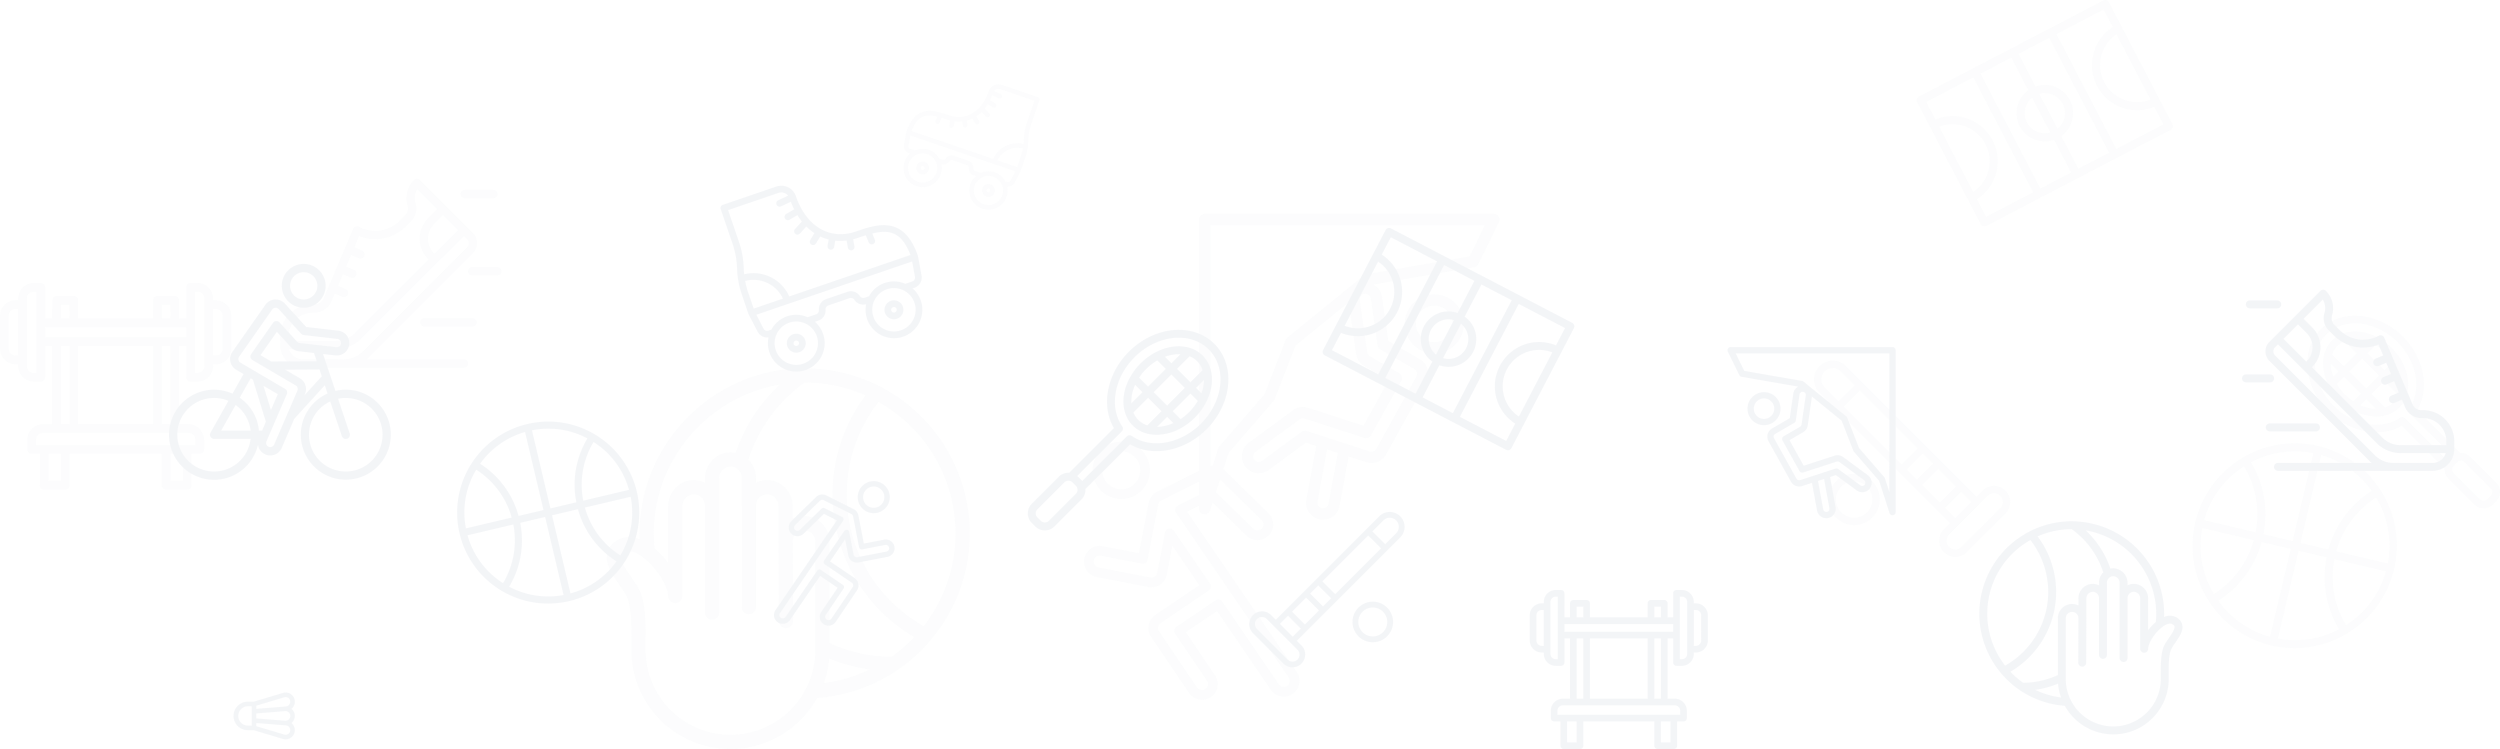<svg xmlns="http://www.w3.org/2000/svg" width="1534.945" height="459.894" viewBox="0 0 1534.945 459.894">
  <g id="login-background" transform="translate(4.3 -242.608)" opacity="0.33">
    <g id="Group_11189" data-name="Group 11189" transform="translate(99.472 356.634)">
      <g id="Group_11182" data-name="Group 11182" transform="translate(1272.759 63.857)">
        <path id="Path_3485" data-name="Path 3485" d="M888.639,330.431h-1.088a5.947,5.947,0,0,1-5.488-3.634l-12.54-29.556c-.007-.019-.009-.038-.018-.058s-.021-.035-.03-.052l-4.745-11.186a2.44,2.44,0,0,0-3.405-1.193,20.433,20.433,0,0,1-24.009-3.519l-3.107-3.107a5.8,5.8,0,0,1-1.578-5.752,15.051,15.051,0,0,0-3.734-15.18,2.44,2.44,0,0,0-3.435.014l-15.421,15.421,0,0-12.293,12.293-3.516,3.515a8.375,8.375,0,0,0,0,11.848l61.258,61.258c.454.454.93.879,1.417,1.286H799.469a2.44,2.44,0,0,0,0,4.88h94.9a13.361,13.361,0,0,0,13.345-13.335v-.005l.011-4.847v-.009A19.14,19.14,0,0,0,888.639,330.431Zm-61.646-67.852a10.324,10.324,0,0,1,.987,8.315,10.584,10.584,0,0,0,2.78,10.683l3.1,3.1a25.377,25.377,0,0,0,27.364,5.5l2.825,6.657L859.5,298.77a2.44,2.44,0,1,0,1.9,4.494l4.553-1.929,2.913,6.867-4.558,1.929a2.44,2.44,0,1,0,1.9,4.494l4.56-1.931,2.913,6.865-4.564,1.934a2.439,2.439,0,1,0,1.9,4.492l4.567-1.934,1.973,4.651a10.827,10.827,0,0,0,9.982,6.61h1.087a14.252,14.252,0,0,1,14.212,14.207l-.005,2.411H874.9a16.07,16.07,0,0,1-11.437-4.737L820.326,304.06l.251-.252a17.051,17.051,0,0,0,0-24.087l-5.364-5.364Zm-15.231,15.229,5.364,5.364a12.167,12.167,0,0,1,0,17.188l-.25.25L802.92,286.653Zm82.609,85.026h-24a16.07,16.07,0,0,1-11.436-4.735l-61.258-61.26a3.5,3.5,0,0,1,0-4.946l1.791-1.791,60.54,60.54a20.918,20.918,0,0,0,14.888,6.168H902.48A8.483,8.483,0,0,1,894.372,362.834Z" transform="translate(-777.377 -256.494)" fill="#dce1e8"/>
        <path id="Path_3486" data-name="Path 3486" d="M787.328,265.133h16.857a2.44,2.44,0,1,0,0-4.88H787.328a2.44,2.44,0,0,0,0,4.88Z" transform="translate(-782.521 -253.686)" fill="#dce1e8"/>
        <path id="Path_3487" data-name="Path 3487" d="M825.166,305.918a2.439,2.439,0,0,0-2.441-2.439h-28.4a2.44,2.44,0,0,0,0,4.88h28.4A2.441,2.441,0,0,0,825.166,305.918Z" transform="translate(-777.295 -221.386)" fill="#dce1e8"/>
        <path id="Path_3488" data-name="Path 3488" d="M803.273,288.7a2.44,2.44,0,0,0-2.441-2.439H785.973a2.44,2.44,0,0,0,0,4.88h14.858A2.441,2.441,0,0,0,803.273,288.7Z" transform="translate(-783.534 -234.255)" fill="#dce1e8"/>
      </g>
      <g id="Group_11183" data-name="Group 11183" transform="translate(956.865 99.084)">
        <path id="Path_3489" data-name="Path 3489" d="M704.067,276.656h-99.4a1.932,1.932,0,0,0-1.735,2.783l7.075,14.423a1.939,1.939,0,0,0,1.406,1.054l34.733,6.012a5.668,5.668,0,0,0-.723.433,5.786,5.786,0,0,0-2.291,3.84l-2.165,15.1-10.878,6.328a5.808,5.808,0,0,0-2.163,7.826l13.775,24.83a5.8,5.8,0,0,0,6.858,2.7l6.049-1.964,3.1,16.953a5.8,5.8,0,0,0,5.7,4.753,5.609,5.609,0,0,0,1.05-.1,5.791,5.791,0,0,0,4.649-6.743l-3.383-18.475,3.554-1.155,12.758,9.383a5.771,5.771,0,0,0,8.111-1.228,5.79,5.79,0,0,0-1.232-8.1l-15.162-11.154a5.786,5.786,0,0,0-5.221-.846l-19.017,6.168-8.7-15.681,8.408-4.883a5.774,5.774,0,0,0,2.813-4.186l2.547-17.7,18.241,14.836L680,340.3a1.875,1.875,0,0,0,.339.564l15.507,17.92,6.377,19.793a1.934,1.934,0,0,0,1.84,1.34,1.957,1.957,0,0,0,.3-.023,1.934,1.934,0,0,0,1.634-1.91v-99.4A1.933,1.933,0,0,0,704.067,276.656Zm-38.754,98.925a1.926,1.926,0,0,1-1.553,2.244l-.011,0a1.9,1.9,0,0,1-2.231-1.552l-3.2-17.462,3.7-1.2ZM650.79,306.3l-2.574,17.874a1.929,1.929,0,0,1-.935,1.394L637.243,331.4a1.932,1.932,0,0,0-.72,2.609l10.393,18.73a1.934,1.934,0,0,0,2.287.9l20.535-6.661a1.926,1.926,0,0,1,1.733.283l15.164,11.154a1.925,1.925,0,0,1,.405,2.7l-.005.007a1.956,1.956,0,0,1-2.694.4l-13.562-9.971a1.941,1.941,0,0,0-1.74-.283l-6.056,1.966c-.018.005-.037.007-.054.012l-7.41,2.408c-.016.005-.03.014-.046.019l-8.109,2.633a1.929,1.929,0,0,1-2.28-.9l-13.775-24.83a1.928,1.928,0,0,1,.72-2.6l11.7-6.8a1.938,1.938,0,0,0,.942-1.4l2.3-16.019a1.945,1.945,0,0,1,.767-1.289,1.935,1.935,0,0,1,3.061,1.838Zm51.344,59.381-2.726-8.462a1.944,1.944,0,0,0-.379-.673l-15.545-17.963-7.235-18.6a1.922,1.922,0,0,0-.582-.8L649.4,297.819a1.932,1.932,0,0,0-.889-.405l-35.46-6.138-5.275-10.754h94.363Z" transform="translate(-602.738 -276.656)" fill="#dce1e8"/>
        <path id="Path_3490" data-name="Path 3490" d="M630.063,302.632a10.145,10.145,0,1,0-10.145,10.146A10.157,10.157,0,0,0,630.063,302.632Zm-10.145,6.28a6.28,6.28,0,1,1,6.279-6.28A6.287,6.287,0,0,1,619.918,308.912Z" transform="translate(-597.482 -264.827)" fill="#dce1e8"/>
      </g>
      <g id="Group_11184" data-name="Group 11184" transform="translate(0 48)">
        <path id="Path_3491" data-name="Path 3491" d="M163.607,315.294a27.56,27.56,0,0,0-6.337.762l-3.065-9.138c-.005-.014,0-.026-.009-.038l-2.464-7.335,0-.005-2.053-6.124,7.6.861a7.677,7.677,0,0,0,8.479-6.736l0-.012a7.685,7.685,0,0,0-6.751-8.455l-19.663-2.238L126.185,262.4a7.662,7.662,0,0,0-11.909.776L93.963,292.131a7.643,7.643,0,0,0,2.4,10.98l4.461,2.623-6.76,12a27.667,27.667,0,1,0,15.65,31.44,7.742,7.742,0,0,0,.439,1.693,7.672,7.672,0,0,0,7.113,4.824,7.682,7.682,0,0,0,7.036-4.632l7.721-17.89,18.711-20.542,1.693,5.049a27.635,27.635,0,1,0,11.177-2.38Zm-17.834-17.467-27.909.164-6.6-3.872,10.054-14.327,8.638,9.477a7.554,7.554,0,0,0,4.8,2.457l9.327,1.055Zm-28.1,29.967-4.566-14.844,8.754,5.146Zm-12.446-19.475,1.361.8,7.966,25.9-2.334,5.408h-1.906a27.671,27.671,0,0,0-11.8-20.186Zm-.04,32.1H87.138l8.851-15.709A22.567,22.567,0,0,1,105.187,340.423Zm-22.419,25.12a22.572,22.572,0,1,1,8.792-43.361L80.551,341.723a2.551,2.551,0,0,0,2.222,3.8h22.412A22.6,22.6,0,0,1,82.768,365.543Zm36.856-16.517a2.589,2.589,0,0,1-3.376,1.344,2.5,2.5,0,0,1-1.349-1.389,2.539,2.539,0,0,1,.031-1.962l1.307-3.028.019-.044,11.182-25.9a2.552,2.552,0,0,0-1.05-3.211L98.932,298.7a2.474,2.474,0,0,1-1.188-1.649,2.534,2.534,0,0,1,.4-1.994L118.455,266.1a2.5,2.5,0,0,1,1.925-1.076q.084-.005.168-.005a2.561,2.561,0,0,1,1.877.825l13.793,15.134a2.548,2.548,0,0,0,1.6.816l20.612,2.348a2.547,2.547,0,1,1-.573,5.062l-22.541-2.553a2.488,2.488,0,0,1-1.58-.814L122.944,274a2.549,2.549,0,0,0-3.973.254l-13.473,19.2a2.552,2.552,0,0,0,.8,3.666l26.554,15.58a2.572,2.572,0,0,1,1.057,3.224Zm18.615-30.26.353-.818a7.683,7.683,0,0,0-3.15-9.643l-8.967-5.261,21.007-.124,1.4,4.165Zm25.368,46.777a22.555,22.555,0,0,1-9.543-43l7.125,21.239a2.552,2.552,0,1,0,4.838-1.623L158.9,320.9a22.57,22.57,0,1,1,4.712,44.642Z" transform="translate(-55.092 -238.08)" fill="#dce1e8"/>
        <path id="Path_3492" data-name="Path 3492" d="M108.183,274.36a13.47,13.47,0,1,0-13.471-13.471A13.486,13.486,0,0,0,108.183,274.36Zm0-21.839a8.368,8.368,0,1,1-8.367,8.368A8.377,8.377,0,0,1,108.183,252.521Z" transform="translate(-25.487 -247.419)" fill="#dce1e8"/>
      </g>
      <g id="Group_11185" data-name="Group 11185" transform="translate(371.437 181.37)">
        <path id="Path_3493" data-name="Path 3493" d="M341.628,360.447l0,0a5.387,5.387,0,0,0-6.315-4.268l-12.458,2.409-3.346-17.313a3.933,3.933,0,0,0-.189-.66,5.308,5.308,0,0,0-2.049-2.755c-.04-.03-.1-.065-.157-.1a4.2,4.2,0,0,0-.48-.28l-16.9-8.471a5.389,5.389,0,0,0-6.182.963L278.336,344.84a5.389,5.389,0,0,0,7.534,7.709l12.468-12.183,7.946,3.984-37.669,55.09a5.389,5.389,0,0,0,8.9,6.084l18.507-27.065,10.718,7.265-10.024,14.83a5.389,5.389,0,1,0,8.928,6.037L318.68,387.3a5.4,5.4,0,0,0-1.44-7.48L302.1,369.562,311.377,356l1.918,9.926a5.356,5.356,0,0,0,2.273,3.44,5.417,5.417,0,0,0,4.041.826l17.748-3.432A5.4,5.4,0,0,0,341.628,360.447Zm-4.9,3.052-17.748,3.432a2.073,2.073,0,0,1-1.553-.318,2.047,2.047,0,0,1-.872-1.319l-2.675-13.831a1.66,1.66,0,0,0-3-.622l-12.459,18.224a1.658,1.658,0,0,0,.438,2.312l16.517,11.194a2.071,2.071,0,0,1,.554,2.871l-13.04,19.291a2.12,2.12,0,0,1-2.871.556,2.071,2.071,0,0,1-.556-2.872l10.955-16.206a1.663,1.663,0,0,0-.446-2.3l-13.461-9.124a1.661,1.661,0,0,0-2.3.439l-19.44,28.429a2.117,2.117,0,0,1-2.874.54,2.072,2.072,0,0,1-.54-2.876L310.1,344.653a1.66,1.66,0,0,0-.626-2.422l-10.705-5.366a1.657,1.657,0,0,0-1.9.3l-13.314,13.01a2.123,2.123,0,0,1-2.927-.033,2.073,2.073,0,0,1,.033-2.925l15.218-14.869a2.063,2.063,0,0,1,2.371-.369l16.9,8.474a1.243,1.243,0,0,1,.176.108c.03.019.072.044.112.066a2.05,2.05,0,0,1,.734,1.043c.01.031.021.061.033.093a.8.8,0,0,1,.044.142l3.662,18.943a1.661,1.661,0,0,0,1.945,1.316l14.088-2.726a2.069,2.069,0,0,1,.786,4.062Z" transform="translate(-267.678 -320.25)" fill="#dce1e8"/>
        <path id="Path_3494" data-name="Path 3494" d="M306.942,343.444A9.847,9.847,0,1,0,297.1,333.6,9.858,9.858,0,0,0,306.942,343.444Zm0-16.372a6.526,6.526,0,1,1-6.526,6.524A6.532,6.532,0,0,1,306.942,327.073Z" transform="translate(-245.696 -323.751)" fill="#dce1e8"/>
      </g>
      <path id="Path_3495" data-name="Path 3495" d="M635.226,370.194h-1.237v-.819a7.374,7.374,0,0,0-7.366-7.366h-3.283a2.046,2.046,0,0,0-2.046,2.046v14.759h-3.418V370.2a2.046,2.046,0,0,0-2.046-2.046h-8.137a2.048,2.048,0,0,0-2.048,2.046v8.614H570.2V370.2a2.046,2.046,0,0,0-2.046-2.046h-8.137a2.046,2.046,0,0,0-2.046,2.046v8.614h-3.418V364.054a2.046,2.046,0,0,0-2.046-2.046h-3.285a7.374,7.374,0,0,0-7.365,7.366v.819h-1.239a7.373,7.373,0,0,0-7.365,7.365v15.475a7.374,7.374,0,0,0,7.365,7.366h1.239v.82a7.373,7.373,0,0,0,7.365,7.365h3.285a2.045,2.045,0,0,0,2.046-2.046V391.779h3.418v36.952H553.6a7.441,7.441,0,0,0-7.431,7.433v4.5a2.045,2.045,0,0,0,2.046,2.046h3.877v14.9a2.045,2.045,0,0,0,2.046,2.046h9.958a2.045,2.045,0,0,0,2.046-2.046v-14.9h43.578v14.9a2.045,2.045,0,0,0,2.046,2.046h9.958a2.045,2.045,0,0,0,2.046-2.046v-14.9h3.877a2.045,2.045,0,0,0,2.046-2.046v-4.5a7.442,7.442,0,0,0-7.433-7.433h-4.378V391.779h3.418v14.759a2.045,2.045,0,0,0,2.046,2.046h3.283a7.374,7.374,0,0,0,7.366-7.365v-.82h1.237a7.374,7.374,0,0,0,7.366-7.366V377.558A7.374,7.374,0,0,0,635.226,370.194Zm-25.487,2.053h4.045v6.566h-4.045Zm-47.672,0h4.045v6.566h-4.045Zm-21.444,24.061a3.278,3.278,0,0,1-3.272-3.274V377.558a3.277,3.277,0,0,1,3.272-3.273h1.239v22.022Zm9.842,8.184h-1.239a3.277,3.277,0,0,1-3.272-3.273V369.374a3.278,3.278,0,0,1,3.272-3.274h1.239v38.392Zm11.6-12.713h4.045v36.952h-4.045Zm43.578,0v36.952H570.2V391.779Zm-43.6,63.79h-5.863V442.714h5.863Zm57.628,0h-5.864V442.714h5.864Zm5.925-19.4v2.458H550.256v-2.458a3.343,3.343,0,0,1,3.339-3.339h68.659A3.343,3.343,0,0,1,625.595,436.164Zm-11.811-7.433h-4.045V391.779h4.045Zm2.046-41.044H554.558v-4.78h66.736v4.78ZM629.9,401.219a3.276,3.276,0,0,1-3.273,3.273h-1.237V366.1h1.237a3.277,3.277,0,0,1,3.273,3.274v31.845Zm8.6-8.186a3.277,3.277,0,0,1-3.273,3.274h-1.237V374.286h1.237a3.276,3.276,0,0,1,3.273,3.273Z" transform="translate(302.211 -113.794)" fill="#dce1e8"/>
      <g id="Group_11186" data-name="Group 11186" transform="translate(338.609)">
        <path id="Path_3496" data-name="Path 3496" d="M370.1,263.079c-8.593-25.127-24.992-19.518-38.17-15.01a31.458,31.458,0,0,1-4.317,1.143h-.016l-.024.009c-14.184,2.647-26.619-5.942-32.413-22.887a9.45,9.45,0,0,0-11.986-5.878L250.281,231.7A2.058,2.058,0,0,0,249,234.318l7.307,21.367a51.112,51.112,0,0,1,2.727,14.962,55.211,55.211,0,0,0,2.946,16.167l4.054,11.853c.019.056.049.1.073.159s.026.084.047.124l5.516,10.642a6.635,6.635,0,0,0,6.68,3.5,17.429,17.429,0,1,0,28.5-9.585l2.088-.715a6.544,6.544,0,0,0,4.461-6.383l-.009-.547a2.475,2.475,0,0,1,1.681-2.4l13.066-4.469a2.481,2.481,0,0,1,2.808.884l.3.4a6.531,6.531,0,0,0,7.045,2.443A17.426,17.426,0,1,0,366.82,283l1.153-.393a6.638,6.638,0,0,0,4.359-7.434l-2.158-11.794c-.007-.044-.026-.084-.037-.128S370.117,263.135,370.1,263.079ZM269.263,295.387l-3.388-9.907a50.99,50.99,0,0,1-1.857-7.054,19.886,19.886,0,0,1,23.174,10.828ZM260.2,254.352l-6.641-19.419L284.5,224.352a5.314,5.314,0,0,1,5.85,1.709l-6.047,2.824a2.059,2.059,0,0,0,1.536,3.814,1.87,1.87,0,0,0,.206-.082l6-2.8q.936,2.414,2.039,4.6l-4.883,2.881a2.059,2.059,0,0,0,1.711,3.722,2.028,2.028,0,0,0,.381-.176l4.8-2.829a40.642,40.642,0,0,0,2.724,3.877l-4.216,4.663a2.057,2.057,0,0,0,2.195,3.327,2.017,2.017,0,0,0,.858-.566l3.909-4.323a32.091,32.091,0,0,0,4.962,4.083l-2.551,4.209a2.059,2.059,0,0,0,3.521,2.135L310.1,251.1a28.011,28.011,0,0,0,5.163,1.882l-.652,3.851a2.058,2.058,0,0,0,4.059.688l.648-3.826a30.331,30.331,0,0,0,6.975-.094l.786,4.342a2.057,2.057,0,0,0,2.392,1.66,2.1,2.1,0,0,0,.3-.079,2.058,2.058,0,0,0,1.358-2.313l-.793-4.389c.966-.245,1.939-.524,2.918-.86q2.519-.862,4.843-1.579l1.751,4.316a2.059,2.059,0,0,0,2.572,1.174c.037-.012.073-.026.108-.04a2.059,2.059,0,0,0,1.134-2.682L342.1,249.28c10.579-2.56,18.024-.9,23.4,13.2l-74.411,25.447a24.006,24.006,0,0,0-27.681-13.6q-.2-1.895-.26-3.805A55.224,55.224,0,0,0,260.2,254.352Zm39.5,74.871a13.3,13.3,0,1,1,8.294-16.9A13.319,13.319,0,0,1,299.705,329.223Zm59.979-20.513a13.309,13.309,0,1,1,1.653-24.484,13.306,13.306,0,0,1-1.653,24.484Zm8.6-32.8a2.494,2.494,0,0,1-1.641,2.8l-4.3,1.469a17.329,17.329,0,0,0-22.249,7.609l-2.726.931a2.467,2.467,0,0,1-2.813-.893l-.311-.414a6.576,6.576,0,0,0-7.438-2.315l-13.068,4.468a6.578,6.578,0,0,0-4.464,6.372l.009.561a2.459,2.459,0,0,1-1.676,2.4l-5.231,1.787a17.342,17.342,0,0,0-22.26,7.613l-1.78.61a2.5,2.5,0,0,1-3.01-1.207l-4.419-8.523,95.647-32.71Z" transform="translate(-248.889 -219.947)" fill="#dce1e8"/>
        <path id="Path_3497" data-name="Path 3497" d="M276.115,272.269a5.817,5.817,0,1,0,4.485.3A5.768,5.768,0,0,0,276.115,272.269Zm2.429,7.1a1.694,1.694,0,0,1-2.147-1.054,1.694,1.694,0,0,1,3.2-1.1A1.7,1.7,0,0,1,278.544,279.37Z" transform="translate(-231.482 -181.086)" fill="#dce1e8"/>
        <path id="Path_3498" data-name="Path 3498" d="M310.438,260.531a5.816,5.816,0,1,0,4.483.3A5.77,5.77,0,0,0,310.438,260.531Zm2.429,7.1a1.694,1.694,0,1,1,.217-3.112,1.662,1.662,0,0,1,.839.963A1.7,1.7,0,0,1,312.866,267.632Z" transform="translate(-205.836 -189.857)" fill="#dce1e8"/>
      </g>
      <path id="Path_3499" data-name="Path 3499" d="M815.746,401.085a7.116,7.116,0,0,0-4.166-4.548,8.568,8.568,0,0,0-6.919.07c.023-.664.058-1.326.058-1.992a56.944,56.944,0,0,0-55.828-56.738c-.294-.016-.6-.018-.914-.018A56.83,56.83,0,0,0,722.1,344.1l-.031.018-.035.019a56.751,56.751,0,0,0-17.445,87.045c.028.035.061.066.091.1l.011.01a57.24,57.24,0,0,0,11.24,10.169l.014.007.028.019c.046.028.089.058.135.084a56.624,56.624,0,0,0,27.612,9.6,34.034,34.034,0,0,0,63.744-14.427,2.53,2.53,0,0,0,.068-.578v-5.825c-.124-4.527.164-10.461,1.344-13.529l0-.005a25.26,25.26,0,0,1,2.575-4.2C813.948,409.011,816.773,404.935,815.746,401.085Zm-15.905-6.47c0,1.74-.107,3.467-.276,5.16a31.418,31.418,0,0,0-4.674,4.938v-19.4a8.955,8.955,0,0,0-8.5-9.019,8.742,8.742,0,0,0-4.146.893v-1.424a8.985,8.985,0,0,0-8.507-9.032,8.641,8.641,0,0,0-2.043.182,56.959,56.959,0,0,0-15.162-23.457A52.123,52.123,0,0,1,799.841,394.615ZM722.608,349.4a51.9,51.9,0,0,1-15.54,77.076,51.827,51.827,0,0,1,15.54-77.076Zm-12.294,80.846a56.78,56.78,0,0,0,16.709-83.093,51.24,51.24,0,0,1,20.946-4.412,52.059,52.059,0,0,1,19.358,26.528,8.693,8.693,0,0,0-2.605,6.234v1.691a8.637,8.637,0,0,0-4.153-.9,8.949,8.949,0,0,0-8.492,9.019v4.228a8.763,8.763,0,0,0-12.645,7.843V432.3A51.359,51.359,0,0,1,718.105,437,52.723,52.723,0,0,1,710.314,430.245Zm29.247,7.331a33.935,33.935,0,0,0,1.834,8.471,51.677,51.677,0,0,1-15.854-4.691A55.816,55.816,0,0,0,739.561,437.576Zm67.885-27.751a27.232,27.232,0,0,0-3.122,5.231c-1.808,4.707-1.733,12.987-1.669,15.346v5.308a2.665,2.665,0,0,0-.039.337,29.174,29.174,0,0,1-58.281-.007,2.309,2.309,0,0,0-.025-.246V397.388a3.89,3.89,0,0,1,3.875-3.874,3.886,3.886,0,0,1,3.888,3.847l0,.019-.1,27.294a2.44,2.44,0,0,0,2.431,2.45h.009a2.438,2.438,0,0,0,2.439-2.43l.1-27.257c0-.016.005-.031.005-.049V385.317a4.042,4.042,0,0,1,3.755-4.143,3.88,3.88,0,0,1,4.008,3.86l0,.021v34.84a2.44,2.44,0,0,0,4.88,0v-34.8l0-.04V375.5a3.864,3.864,0,0,1,1.178-2.792,3.787,3.787,0,0,1,2.815-1.1,4.069,4.069,0,0,1,3.772,4.155v9.255l0,.033v36.779a2.44,2.44,0,0,0,4.88,0v-36.75l0-.033a3.852,3.852,0,0,1,1.18-2.79,3.791,3.791,0,0,1,2.822-1.087,4.048,4.048,0,0,1,3.764,4.143v30.8a2.447,2.447,0,0,0,4.894.059c.089-3.654,4.054-9.839,8.488-13.239,2.492-1.92,4.714-2.647,6.093-1.988.891.425,1.412.895,1.546,1.4C811.475,404.01,809.146,407.37,807.446,409.825Z" transform="translate(420.257 -131.838)" fill="#dce1e8"/>
      <g id="Group_11187" data-name="Group 11187" transform="translate(663.162 200.305)">
        <path id="Path_3500" data-name="Path 3500" d="M527.429,337.266a9.139,9.139,0,0,0-12.928,0l-7.993,7.994h0l-7.188,7.188-30.975,30.975,0,0-11.116,11.116,0,0-6.231,6.231-2.935-2.935a7.863,7.863,0,0,0-11.119,11.119l18.8,18.8a7.863,7.863,0,0,0,11.119-11.119h0l-2.935-2.935,6.231-6.229,0,0,11.114-11.114,0,0,35.686-35.685,2.478-2.478,0,0,7.994-7.994a9.141,9.141,0,0,0,0-12.926ZM513,359.556l-25.5,25.5-7.861-7.863,20.768-20.769,7.365-7.365,7.864,7.863Zm-33,33-7.863-7.863,4.966-4.967,7.863,7.862ZM468.888,403.67l-7.863-7.863,8.582-8.584,7.863,7.862L475.556,397Zm-3.309,18.524a4.282,4.282,0,0,1-7.31,3.028l-18.8-18.8a4.282,4.282,0,0,1,6.056-6.056l4.2,4.2,0,.005,7.233,7.234,7.361,7.361A4.251,4.251,0,0,1,465.579,422.194ZM453.527,403.3l4.967-4.966,7.862,7.863-4.967,4.966ZM524.9,347.661l-6.727,6.729-7.863-7.864,6.727-6.727a5.56,5.56,0,1,1,7.863,7.863Z" transform="translate(-434.641 -334.588)" fill="#dce1e8"/>
        <path id="Path_3501" data-name="Path 3501" d="M483.425,366.109a12.462,12.462,0,1,0,12.463,12.461A12.476,12.476,0,0,0,483.425,366.109Zm0,21.344a8.881,8.881,0,1,1,8.883-8.883A8.892,8.892,0,0,1,483.425,387.453Z" transform="translate(-407.5 -311.034)" fill="#dce1e8"/>
      </g>
      <path id="Path_3502" data-name="Path 3502" d="M613.708,293.046,580.984,276l-.023-.016-22.892-11.927-.01-.005-22.892-11.927-.026-.01-32.733-17.053a2.437,2.437,0,0,0-3.29,1.036l-7.739,14.85-22.892,43.941-7.737,14.85a2.439,2.439,0,0,0,1.036,3.29l32.734,17.055.023.014,22.892,11.927.01.005,22.892,11.927.025.01,32.724,17.05a2.441,2.441,0,0,0,3.292-1.036l38.366-73.641A2.441,2.441,0,0,0,613.708,293.046Zm-83.623,19.417a12.15,12.15,0,0,1,11-21.107Zm15.334-18.849a12.149,12.149,0,0,1-11,21.11Zm8.221-26.361-10.279,19.73a17.005,17.005,0,0,0-15.554,29.853l-10.279,19.73-18.566-9.673,36.112-69.313Zm-31.775,71.572L532.144,319.1A17,17,0,0,0,547.7,289.242l10.279-19.73,18.564,9.673L540.431,348.5ZM494.519,255.48A22.334,22.334,0,0,1,474,294.861ZM471.744,299.2a27.2,27.2,0,0,0,25.034-48.049l5.539-10.632,28.429,14.811-36.11,69.313-28.431-14.811Zm73.014,51.557,36.112-69.315,28.42,14.808-5.539,10.63a27.2,27.2,0,0,0-25.034,48.051l-5.539,10.632Zm56.722-39.547-20.516,39.381a22.334,22.334,0,0,1,20.516-39.381Z" transform="translate(247.823 -208.861)" fill="#dce1e8"/>
      <path id="Path_3503" data-name="Path 3503" d="M240.552,310.537h0l-.087-.054a55.54,55.54,0,0,0-41.036-6.149l-.316.075-.014,0a55.859,55.859,0,0,0,25.695,108.722l.316-.073a55.853,55.853,0,0,0,15.444-102.524Zm-4.258,2.631a55.21,55.21,0,0,0-6.805,39.217l-15.912,3.758L202.253,308.2A51.139,51.139,0,0,1,236.294,313.168Zm-26.972,43.98-15.281,3.61a55.241,55.241,0,0,0-23.623-32.03A51.121,51.121,0,0,1,198,309.228Zm1,4.253,11.319,47.92a51.142,51.142,0,0,1-33.395-5.095,55.244,55.244,0,0,0,6.8-39.215Zm4.255-1,15.912-3.758a55.206,55.206,0,0,0,23.635,32.027,51.142,51.142,0,0,1-28.223,19.672Zm25.485-45.021a50.932,50.932,0,0,1,21.755,29.373l-28.078,6.631A50.881,50.881,0,0,1,240.066,315.375ZM168.031,332.39a50.912,50.912,0,0,1,21.755,29.373l-28.076,6.631A50.839,50.839,0,0,1,168.031,332.39Zm-5.327,40.26,28.089-6.634a50.931,50.931,0,0,1-6.316,36.005A50.849,50.849,0,0,1,162.7,372.649ZM256.515,385a50.879,50.879,0,0,1-21.767-29.371L262.835,349A50.925,50.925,0,0,1,256.515,385Z" transform="translate(20.593 -158.019)" fill="#dce1e8"/>
      <g id="Group_11188" data-name="Group 11188" transform="translate(527.268 88.483)">
        <path id="Path_3504" data-name="Path 3504" d="M405.262,330.068c.037.009.075.014.112.023l.014,0a23.385,23.385,0,0,0,5.465.633,31.431,31.431,0,0,0,15.6-4.459c.038-.021.073-.047.11-.068l.011-.007a38.867,38.867,0,0,0,14.768-15.6c.031-.061.056-.124.086-.185l0-.005c3.22-6.425,4.206-13.19,2.78-19.09l-.014-.072c-.005-.026-.009-.054-.016-.082a19.1,19.1,0,0,0-5.051-9.1,18.768,18.768,0,0,0-7.686-4.628l-.063-.023c-.049-.016-.1-.04-.147-.056-.075-.023-.154-.035-.229-.056l-.044-.012c-6.068-1.807-13.382-.909-20.17,2.483h0c-.063.031-.128.056-.19.087A38.868,38.868,0,0,0,395,294.617l-.01.017c-.021.035-.045.068-.065.1-4.265,7.333-5.535,15.376-3.533,22.109l.012.049c.019.068.03.142.051.208s.038.1.056.15c.011.028.019.056.03.084a18.756,18.756,0,0,0,4.625,7.677A19.1,19.1,0,0,0,405.262,330.068Zm-7.579-30,4.49,4.492-6.813,6.812A24.548,24.548,0,0,1,397.682,300.064Zm-1.069,16.952,9.011-9.01,8.233,8.235-8.693,8.692a14.066,14.066,0,0,1-5.551-3.367A13.822,13.822,0,0,1,396.613,317.016Zm12.46-12.461L419.93,293.7l8.235,8.235L417.307,312.79Zm8.235,15.135,3.812,3.814a25.442,25.442,0,0,1-9.951,2.324Zm13.55-2.939a33.807,33.807,0,0,1-5.28,4.31l-4.819-4.821,10.855-10.857,4.52,4.52A33.5,33.5,0,0,1,430.857,316.751Zm9.091-19.7a24.4,24.4,0,0,1-1.593,8.174l-3.29-3.29Zm-4.274-11.544a14.036,14.036,0,0,1,3.367,5.549l-7.428,7.427-8.235-8.235,7.746-7.744a13.757,13.757,0,0,1,4.548,3Zm-11.247-4.275c.349,0,.692.017,1.034.035L419.93,286.8l-3.97-3.97A24.674,24.674,0,0,1,424.427,281.231Zm-19.987,9.1a33.5,33.5,0,0,1,6.846-5.277l5.193,5.194-10.855,10.856-5.5-5.495A33.788,33.788,0,0,1,404.441,290.332Z" transform="translate(-331.759 -266.27)" fill="#dce1e8"/>
        <path id="Path_3505" data-name="Path 3505" d="M466.6,331.692c15.805-15.8,17.967-39.358,4.822-52.5s-36.7-10.978-52.5,4.824c-13.49,13.489-17.242,33.255-9.189,46.885l-27.46,27.458a8.284,8.284,0,0,0-6.372,2.423l-16.586,16.585a8.337,8.337,0,0,0-.012,11.79l2.156,2.154a8.346,8.346,0,0,0,11.79-.012l16.585-16.586a8.3,8.3,0,0,0,2.422-6.369l27.461-27.46C433.343,348.934,453.11,345.182,466.6,331.692Zm-80.216,39.57L369.8,387.848a3.461,3.461,0,0,1-4.889.012l-2.156-2.156a3.42,3.42,0,0,1-1.007-2.436,3.457,3.457,0,0,1,1.019-2.455l16.587-16.585a3.455,3.455,0,0,1,2.455-1.019,3.564,3.564,0,0,1,.8.091,3.427,3.427,0,0,1,1.637.916l2.154,2.154a3.4,3.4,0,0,1,.914,1.635A3.475,3.475,0,0,1,386.383,371.261Zm31.268-35.217-27.374,27.374c-.143-.168-.276-.341-.433-.5l-2.154-2.153c-.156-.157-.328-.29-.5-.433l27.374-27.374a2.44,2.44,0,0,0,.28-3.117c-8.14-11.731-4.906-29.951,7.524-42.381,13.9-13.9,34.356-16.066,45.6-4.822s9.079,31.7-4.822,45.6c-12.428,12.426-30.648,15.666-42.383,7.524A2.438,2.438,0,0,0,417.651,336.044Z" transform="translate(-356.865 -270.589)" fill="#dce1e8"/>
      </g>
      <path id="Path_3506" data-name="Path 3506" d="M115.35,412.407a5.765,5.765,0,0,0-2.008-4.37,5.662,5.662,0,0,0-5.362-9.739l-17.893,5.355H86.565a8.754,8.754,0,1,0,0,17.507h3.522l17.874,5.35a6.076,6.076,0,0,0,1.73.255,5.6,5.6,0,0,0,5.2-3.363,5.774,5.774,0,0,0-1.552-6.626A5.765,5.765,0,0,0,115.35,412.407Zm-15.678,2.165-7.967-.638V410.88l7.967-.638,9.949-.8a2.96,2.96,0,0,1,0,5.92ZM108.789,401a2.879,2.879,0,0,1,3.384,1.254,2.929,2.929,0,0,1,.356,1.41,2.963,2.963,0,0,1-2.96,2.96c-.038,0-.075,0-.114.005l-17.752,1.42v-1.938ZM80.631,412.407a5.939,5.939,0,0,1,5.934-5.932h2.32V418.34h-2.32A5.94,5.94,0,0,1,80.631,412.407Zm31.9,8.741a2.944,2.944,0,0,1-.232,1.153,2.912,2.912,0,0,1-3.529,1.506L91.705,418.7v-1.938l17.752,1.42c.038,0,.075.005.114.005A2.963,2.963,0,0,1,112.53,421.148Z" transform="translate(-38.116 -86.864)" fill="#dce1e8"/>
    </g>
    <g id="Group_11196" data-name="Group 11196" transform="translate(-4.3 242.608)" opacity="0.3">
      <g id="Group_11190" data-name="Group 11190" transform="translate(172.017 109.779)">
        <path id="Path_3507" data-name="Path 3507" d="M114.052,376.45h1.134a6.2,6.2,0,0,0,5.724-3.79l13.073-30.812c.007-.021.009-.04.017-.061s.023-.035.031-.054l4.946-11.663a2.545,2.545,0,0,1,3.552-1.244,21.3,21.3,0,0,0,25.031-3.669l3.238-3.238a6.043,6.043,0,0,0,1.644-5.995,15.693,15.693,0,0,1,3.893-15.826,2.543,2.543,0,0,1,3.582.014l16.076,16.078,0,0,12.818,12.818,3.664,3.664a8.732,8.732,0,0,1,0,12.353l-63.863,63.865c-.474.473-.97.915-1.478,1.34h59.879a2.544,2.544,0,0,1,0,5.088H108.075a13.929,13.929,0,0,1-13.911-13.9v-.005l-.012-5.055v-.007A19.955,19.955,0,0,1,114.052,376.45Zm64.27-70.739a10.761,10.761,0,0,0-1.031,8.67,11.03,11.03,0,0,1-2.9,11.135l-3.238,3.238a26.455,26.455,0,0,1-28.527,5.738l-2.946,6.94,4.745,2.009a2.544,2.544,0,1,1-1.985,4.684l-4.747-2.009-3.037,7.157,4.752,2.013a2.544,2.544,0,1,1-1.985,4.684l-4.754-2.013-3.037,7.157,4.759,2.016a2.544,2.544,0,0,1-1.985,4.684l-4.761-2.016-2.057,4.849a11.289,11.289,0,0,1-10.408,6.891h-1.13a14.858,14.858,0,0,0-14.817,14.811l.005,2.512h29.135a16.757,16.757,0,0,0,11.925-4.938l44.967-44.969-.26-.26a17.777,17.777,0,0,1,0-25.113l5.591-5.591ZM194.2,321.587l-5.593,5.593a12.685,12.685,0,0,0,0,17.918l.262.26,14.551-14.551Zm-86.125,88.644H133.1a16.745,16.745,0,0,0,11.921-4.938l63.865-63.865a3.644,3.644,0,0,0,0-5.158l-1.866-1.866L143.9,397.52a21.8,21.8,0,0,1-15.521,6.43H99.623A8.842,8.842,0,0,0,108.075,410.231Z" transform="translate(-94.151 -299.367)" fill="#dce1e8"/>
        <path id="Path_3508" data-name="Path 3508" d="M177.665,308.373H160.091a2.544,2.544,0,1,1,0-5.088h17.574a2.544,2.544,0,1,1,0,5.088Z" transform="translate(-46.779 -296.439)" fill="#dce1e8"/>
        <path id="Path_3509" data-name="Path 3509" d="M143.366,350.893a2.543,2.543,0,0,1,2.544-2.542h29.612a2.543,2.543,0,0,1,0,5.086H145.91A2.544,2.544,0,0,1,143.366,350.893Z" transform="translate(-57.376 -262.764)" fill="#dce1e8"/>
        <path id="Path_3510" data-name="Path 3510" d="M160.152,332.94A2.544,2.544,0,0,1,162.7,330.4h15.491a2.543,2.543,0,1,1,0,5.086H162.7A2.544,2.544,0,0,1,160.152,332.94Z" transform="translate(-44.833 -276.181)" fill="#dce1e8"/>
      </g>
      <g id="Group_11191" data-name="Group 11191" transform="translate(736.216 131.344)">
        <path id="Path_3511" data-name="Path 3511" d="M420.514,311.709H598.069a3.452,3.452,0,0,1,3.1,4.973l-12.638,25.765a3.458,3.458,0,0,1-2.511,1.882l-62.046,10.74a9.87,9.87,0,0,1,5.383,7.634l3.867,26.97,19.432,11.306a10.371,10.371,0,0,1,3.863,13.978l-24.606,44.355a10.366,10.366,0,0,1-12.25,4.819l-10.807-3.51-5.544,30.285a10.355,10.355,0,0,1-10.181,8.492,10.142,10.142,0,0,1-1.877-.178,10.35,10.35,0,0,1-8.306-12.046l6.044-33-6.348-2.06-22.791,16.758a10.352,10.352,0,0,1-16.385-9.881,10.271,10.271,0,0,1,4.1-6.781l27.086-19.924a10.335,10.335,0,0,1,9.327-1.51l33.97,11.018,15.543-28.013-15.019-8.724a10.306,10.306,0,0,1-5.025-7.476L508.9,365.961l-32.586,26.5L463.5,425.4a3.452,3.452,0,0,1-.608,1.008l-27.7,32.008-11.4,35.359a3.453,3.453,0,0,1-3.285,2.394,3.507,3.507,0,0,1-.536-.042,3.452,3.452,0,0,1-2.918-3.411V315.162A3.453,3.453,0,0,1,420.514,311.709Zm69.227,176.714a3.407,3.407,0,0,0,.55,2.572,3.444,3.444,0,0,0,2.224,1.436l.021,0a3.388,3.388,0,0,0,3.985-2.773l5.71-31.192-6.613-2.147Zm25.945-123.75,4.6,31.931a3.445,3.445,0,0,0,1.67,2.488l17.934,10.415a3.455,3.455,0,0,1,1.284,4.662l-18.564,33.458a3.451,3.451,0,0,1-4.085,1.609l-36.682-11.9a3.447,3.447,0,0,0-3.1.507l-27.087,19.925a3.443,3.443,0,0,0-.727,4.817l.009.012a3.5,3.5,0,0,0,4.814.715L479.979,445.5a3.453,3.453,0,0,1,3.108-.5l10.817,3.512c.031.01.065.01.1.021l13.237,4.3c.028.009.052.023.08.033l14.485,4.7a3.452,3.452,0,0,0,4.076-1.611l24.6-44.353a3.443,3.443,0,0,0-1.286-4.648L528.307,394.8a3.453,3.453,0,0,1-1.683-2.495l-4.1-28.616a3.472,3.472,0,0,0-1.37-2.3,3.455,3.455,0,0,0-5.469,3.283ZM423.966,470.747l4.871-15.117a3.451,3.451,0,0,1,.676-1.2l27.767-32.088,12.926-33.232a3.461,3.461,0,0,1,1.038-1.427l46.931-38.17a3.465,3.465,0,0,1,1.59-.725l63.342-10.962,9.423-19.211H423.966Z" transform="translate(-417.061 -311.709)" fill="#dce1e8"/>
        <path id="Path_3512" data-name="Path 3512" d="M489.324,358.11a18.123,18.123,0,1,1,18.122,18.124A18.143,18.143,0,0,1,489.324,358.11Zm18.122,11.219a11.218,11.218,0,1,0-11.217-11.219A11.231,11.231,0,0,0,507.446,369.329Z" transform="translate(-363.064 -290.578)" fill="#dce1e8"/>
      </g>
      <g id="Group_11192" data-name="Group 11192" transform="translate(665.575 271.185)">
        <path id="Path_3513" data-name="Path 3513" d="M376.806,457.293l0,0a9.622,9.622,0,0,1,11.278-7.623l22.254,4.3,5.977-30.928a7.219,7.219,0,0,1,.337-1.178,9.49,9.49,0,0,1,3.66-4.925c.073-.051.18-.115.281-.173a7.415,7.415,0,0,1,.86-.5l30.184-15.131a9.62,9.62,0,0,1,11.042,1.721l27.182,26.558a9.627,9.627,0,0,1-13.457,13.77l-22.272-21.763-14.2,7.116,67.289,98.409a9.627,9.627,0,0,1-15.895,10.868L458.276,489.47,439.13,502.449l17.907,26.492a9.626,9.626,0,1,1-15.949,10.784L417.8,505.267a9.64,9.64,0,0,1,2.574-13.361l27.04-18.328-16.566-24.229-3.428,17.731a9.572,9.572,0,0,1-4.061,6.147,9.688,9.688,0,0,1-7.22,1.476l-31.7-6.131A9.642,9.642,0,0,1,376.806,457.293Zm8.752,5.455,31.7,6.131a3.723,3.723,0,0,0,2.775-.568,3.675,3.675,0,0,0,1.559-2.359l4.777-24.706a2.967,2.967,0,0,1,5.36-1.113l22.258,32.554a2.963,2.963,0,0,1-.784,4.129l-29.506,20a3.7,3.7,0,0,0-.987,5.128L446,536.4a3.788,3.788,0,0,0,5.13.992,3.7,3.7,0,0,0,.989-5.132l-19.567-28.946a2.967,2.967,0,0,1,.795-4.116l24.044-16.3a2.966,2.966,0,0,1,4.111.781l34.726,50.785a3.781,3.781,0,0,0,5.135.963,3.7,3.7,0,0,0,.964-5.135L433.124,429.084a2.967,2.967,0,0,1,1.118-4.326l19.123-9.585a2.964,2.964,0,0,1,3.4.529l23.783,23.242a3.786,3.786,0,0,0,5.226-.061,3.7,3.7,0,0,0-.059-5.224L458.536,407.1a3.686,3.686,0,0,0-4.237-.659l-30.2,15.136a2.336,2.336,0,0,0-.313.194c-.052.035-.128.079-.2.121a3.658,3.658,0,0,0-1.312,1.861c-.019.056-.037.112-.059.166a1.458,1.458,0,0,0-.079.255L415.6,458.01a2.965,2.965,0,0,1-3.474,2.35l-25.167-4.868a3.693,3.693,0,0,0-4.328,2.927A3.7,3.7,0,0,0,385.558,462.748Z" transform="translate(-376.631 -385.491)" fill="#dce1e8"/>
        <path id="Path_3514" data-name="Path 3514" d="M397.241,426.924a17.589,17.589,0,1,1,17.589-17.589A17.609,17.609,0,0,1,397.241,426.924Zm0-29.247A11.658,11.658,0,1,0,408.9,409.334,11.671,11.671,0,0,0,397.241,397.677Z" transform="translate(-374.373 -391.745)" fill="#dce1e8"/>
      </g>
      <path id="Path_3515" data-name="Path 3515" d="M5.268,346.613H6.877v-1.064a9.579,9.579,0,0,1,9.568-9.568h4.267a2.658,2.658,0,0,1,2.658,2.658v19.172h4.438V346.622a2.658,2.658,0,0,1,2.659-2.658H41.037a2.658,2.658,0,0,1,2.658,2.658v11.189h46.04V346.622a2.658,2.658,0,0,1,2.659-2.658h10.571a2.658,2.658,0,0,1,2.658,2.658v11.189h4.438V338.639a2.658,2.658,0,0,1,2.659-2.658h4.265a9.58,9.58,0,0,1,9.57,9.568v1.064h1.607a9.579,9.579,0,0,1,9.568,9.568v20.106a9.579,9.579,0,0,1-9.568,9.568h-1.607v1.064a9.58,9.58,0,0,1-9.57,9.568h-4.265a2.658,2.658,0,0,1-2.659-2.658V374.654h-4.438v48h5.689a9.665,9.665,0,0,1,9.653,9.655v5.852a2.659,2.659,0,0,1-2.658,2.659H113.27V460.18a2.656,2.656,0,0,1-2.658,2.658H97.679a2.658,2.658,0,0,1-2.659-2.658V440.824H38.409V460.18a2.658,2.658,0,0,1-2.658,2.658H22.817a2.658,2.658,0,0,1-2.658-2.658V440.824H15.122a2.659,2.659,0,0,1-2.658-2.659v-5.852a9.665,9.665,0,0,1,9.653-9.655h5.689v-48H23.369v19.174a2.658,2.658,0,0,1-2.658,2.658H16.445a9.579,9.579,0,0,1-9.568-9.568v-1.064H5.268A9.579,9.579,0,0,1-4.3,376.286V356.181A9.579,9.579,0,0,1,5.268,346.613Zm33.11,2.668H33.124v8.53h5.254Zm61.927,0H95.051v8.53h5.254Zm27.856,31.256a4.257,4.257,0,0,0,4.251-4.251V356.181a4.257,4.257,0,0,0-4.251-4.251h-1.607v28.608Zm-12.785,10.632h1.607a4.256,4.256,0,0,0,4.253-4.251V345.549a4.256,4.256,0,0,0-4.253-4.251h-1.607v49.871Zm-15.072-16.515H95.051v48h5.254Zm-56.61,0v48h46.04v-48Zm56.642,82.866h7.618v-16.7h-7.618Zm-74.86,0h7.616v-16.7H25.476Zm-7.695-25.207v3.194h97.866v-3.194a4.342,4.342,0,0,0-4.337-4.338H22.118A4.343,4.343,0,0,0,17.782,432.313Zm15.342-9.655h5.254v-48H33.124Zm-2.658-53.319H110.06v-6.211H23.369v6.211ZM12.194,386.918a4.255,4.255,0,0,0,4.251,4.251h1.607V341.3H16.445a4.255,4.255,0,0,0-4.251,4.251v41.369ZM1.017,376.286a4.257,4.257,0,0,0,4.251,4.251H6.877V351.93H5.268a4.257,4.257,0,0,0-4.251,4.251Z" transform="translate(4.3 -162.228)" fill="#dce1e8"/>
      <g id="Group_11193" data-name="Group 11193" transform="translate(554.733 51.785)">
        <path id="Path_3516" data-name="Path 3516" d="M315.014,295.244c5.792-16.934,16.845-13.153,25.726-10.116a20.855,20.855,0,0,0,2.909.771h.01l.017.005c9.559,1.786,17.939-4,21.844-15.425a6.369,6.369,0,0,1,8.079-3.961l22.165,7.581a1.389,1.389,0,0,1,.865,1.761l-4.925,14.4a34.424,34.424,0,0,0-1.838,10.085,37.211,37.211,0,0,1-1.985,10.894l-2.733,7.99c-.012.037-.033.07-.049.107s-.019.056-.033.084l-3.716,7.172a4.471,4.471,0,0,1-4.5,2.359,11.746,11.746,0,1,1-19.209-6.46l-1.408-.482a4.412,4.412,0,0,1-3.005-4.3l.005-.369a1.671,1.671,0,0,0-1.132-1.62l-8.806-3.012a1.675,1.675,0,0,0-1.894.6l-.2.271a4.4,4.4,0,0,1-4.747,1.646,11.745,11.745,0,1,1-19.227-6.55l-.776-.266a4.476,4.476,0,0,1-2.939-5.011l1.454-7.948c.005-.03.019-.058.026-.086S315,295.282,315.014,295.244Zm67.959,21.774,2.284-6.676a34.252,34.252,0,0,0,1.253-4.754,13.4,13.4,0,0,0-15.618,7.3Zm6.107-27.655,4.476-13.089-20.853-7.13a3.581,3.581,0,0,0-3.944,1.151l4.075,1.9a1.388,1.388,0,0,1-1.034,2.572c-.047-.017-.093-.035-.14-.056l-4.041-1.889c-.419,1.083-.881,2.114-1.373,3.1l3.29,1.941a1.388,1.388,0,0,1-1.153,2.509,1.544,1.544,0,0,1-.257-.119l-3.232-1.906a27.767,27.767,0,0,1-1.835,2.612L365.9,284.1a1.387,1.387,0,1,1-2.058,1.861l-2.633-2.913a21.8,21.8,0,0,1-3.344,2.752l1.719,2.836a1.388,1.388,0,1,1-2.375,1.438l-1.759-2.906a19,19,0,0,1-3.481,1.268l.44,2.6a1.387,1.387,0,1,1-2.736.463l-.437-2.579a20.411,20.411,0,0,1-4.7-.063L344,291.784a1.387,1.387,0,0,1-1.613,1.118,1.491,1.491,0,0,1-.2-.052,1.389,1.389,0,0,1-.914-1.56l.535-2.956c-.652-.166-1.307-.355-1.967-.58-1.132-.388-2.217-.746-3.264-1.066L335.4,289.6a1.387,1.387,0,0,1-1.733.792l-.073-.028a1.387,1.387,0,0,1-.764-1.807l1.059-2.609c-7.131-1.726-12.149-.608-15.776,8.892l50.153,17.151a16.178,16.178,0,0,1,18.655-9.164q.136-1.276.176-2.565A37.221,37.221,0,0,1,389.079,289.363Zm-26.623,50.46a8.967,8.967,0,1,0-5.591-11.387A8.978,8.978,0,0,0,362.457,339.823ZM322.033,326a8.979,8.979,0,0,0,11.392-5.581A8.97,8.97,0,1,0,322.033,326Zm-5.8-22.1a1.682,1.682,0,0,0,1.106,1.884l2.9.991a11.677,11.677,0,0,1,14.995,5.128l1.836.627a1.659,1.659,0,0,0,1.9-.6l.21-.278a4.436,4.436,0,0,1,5.015-1.56L353,313.1a4.432,4.432,0,0,1,3.009,4.293l-.007.379a1.658,1.658,0,0,0,1.13,1.616l3.526,1.206a11.688,11.688,0,0,1,15,5.132l1.2.411a1.682,1.682,0,0,0,2.029-.814l2.977-5.743L317.4,297.529Z" transform="translate(-313.192 -266.175)" fill="#dce1e8"/>
        <path id="Path_3517" data-name="Path 3517" d="M345.991,301.438a3.918,3.918,0,1,1-3.023.2A3.887,3.887,0,0,1,345.991,301.438Zm-1.637,4.786a1.142,1.142,0,1,0-.147-2.1,1.117,1.117,0,0,0-.564.65A1.142,1.142,0,0,0,344.353,306.224Z" transform="translate(-292.559 -239.984)" fill="#dce1e8"/>
        <path id="Path_3518" data-name="Path 3518" d="M322.858,293.527a3.918,3.918,0,1,1-3.023.206A3.889,3.889,0,0,1,322.858,293.527Zm-1.635,4.786a1.141,1.141,0,1,0-.147-2.1,1.127,1.127,0,0,0-.566.648A1.142,1.142,0,0,0,321.222,298.313Z" transform="translate(-309.843 -245.895)" fill="#dce1e8"/>
      </g>
      <path id="Path_3519" data-name="Path 3519" d="M209.338,478.909c.928-3.484,3.432-6.217,7.441-8.123,3.624-1.719,7.864-1.634,12.36.122-.042-1.185-.1-2.366-.1-3.556,0-55.111,44.815-100.581,99.727-101.352.524-.03,1.076-.031,1.632-.031a101.554,101.554,0,0,1,46.22,11.139l.052.03.065.037a101.378,101.378,0,0,1,31.162,155.49c-.051.061-.11.119-.163.18l-.019.021a102.193,102.193,0,0,1-20.079,18.162l-.025.014-.051.033c-.079.052-.159.1-.241.15A101.124,101.124,0,0,1,338,568.37,60.8,60.8,0,0,1,224.127,542.6a4.4,4.4,0,0,1-.122-1.034v-10.4c.22-8.09-.3-18.687-2.4-24.168l0-.011c-.732-1.92-2.7-4.756-4.6-7.5C212.55,493.066,207.5,485.787,209.338,478.909Zm28.412-11.556a92.166,92.166,0,0,0,.493,9.215,56.135,56.135,0,0,1,8.348,8.824v-34.65c0-8.649,6.816-15.875,15.183-16.111a15.593,15.593,0,0,1,7.4,1.6v-2.544c0-8.626,6.807-15.865,15.2-16.134a15.366,15.366,0,0,1,3.648.327,101.68,101.68,0,0,1,27.086-41.9C271.36,383.328,237.75,421.722,237.75,467.352Zm137.963-80.771a92.714,92.714,0,0,0,27.758,137.68,92.582,92.582,0,0,0-27.758-137.68ZM397.673,531a101.429,101.429,0,0,1-29.848-148.433,91.536,91.536,0,0,0-37.415-7.88,93.01,93.01,0,0,0-34.58,47.387,15.538,15.538,0,0,1,4.653,11.137v3.023a15.41,15.41,0,0,1,7.422-1.6c8.362.236,15.166,7.462,15.166,16.111v7.552a15.655,15.655,0,0,1,22.588,14.013v62.359a91.687,91.687,0,0,0,38.1,8.4A94.1,94.1,0,0,0,397.673,531Zm-52.244,13.094a60.546,60.546,0,0,1-3.278,15.133,92.336,92.336,0,0,0,28.321-8.38A99.667,99.667,0,0,1,345.429,544.093ZM224.165,494.52c2.3,3.313,4.464,6.44,5.575,9.346,3.229,8.408,3.1,23.2,2.979,27.414v9.482a4.484,4.484,0,0,1,.07.6,52.113,52.113,0,0,0,104.107-.012c.009-.149.025-.3.045-.44V472.306a6.95,6.95,0,0,0-6.924-6.921,6.939,6.939,0,0,0-6.942,6.874l0,.035.183,48.755a4.36,4.36,0,0,1-4.344,4.375H318.9a4.358,4.358,0,0,1-4.358-4.34l-.183-48.69c0-.03-.009-.058-.009-.087V450.741a7.222,7.222,0,0,0-6.708-7.4,6.933,6.933,0,0,0-7.16,6.895l0,.04v62.233a4.358,4.358,0,1,1-8.715,0V450.339c0-.024-.007-.047-.007-.072V433.21a6.906,6.906,0,0,0-2.1-4.987,6.757,6.757,0,0,0-5.029-1.964,7.271,7.271,0,0,0-6.739,7.422v16.532c0,.021.005.04.005.061v65.7a4.358,4.358,0,0,1-8.715,0V450.327c0-.021-.007-.04-.007-.059a6.884,6.884,0,0,0-2.105-4.983,6.77,6.77,0,0,0-5.042-1.945,7.234,7.234,0,0,0-6.723,7.4v55.012a4.371,4.371,0,0,1-8.74.108c-.163-6.526-7.244-17.577-15.163-23.651-4.454-3.428-8.423-4.726-10.885-3.55-1.592.757-2.521,1.6-2.761,2.5C216.965,484.135,221.125,490.138,224.165,494.52Z" transform="translate(163.649 -139.82)" fill="#dce1e8"/>
      <g id="Group_11194" data-name="Group 11194" transform="translate(1113.746 221.452)">
        <path id="Path_3520" data-name="Path 3520" d="M636.513,366.66a11.53,11.53,0,0,1,16.31,0l10.085,10.085h0l9.07,9.07,39.08,39.082,0,0,14.025,14.025,0,0,7.861,7.861,3.7-3.7a9.92,9.92,0,1,1,14.029,14.029L726.966,480.83a9.92,9.92,0,0,1-14.029-14.03h0l3.7-3.7-7.861-7.861,0,0-14.025-14.023,0,0-45.023-45.021-3.127-3.129h0l-10.085-10.085a11.53,11.53,0,0,1,0-16.31Zm18.2,28.124,32.174,32.172,9.919-9.921-26.2-26.2-9.294-9.294-9.921,9.921Zm41.633,41.633,9.921-9.921L700,420.23l-9.921,9.919Zm14.025,14.025,9.919-9.921-10.829-10.829-9.919,9.919,2.417,2.416Zm4.176,23.373a5.4,5.4,0,0,0,9.222,3.819l23.717-23.715a5.4,5.4,0,0,0-7.641-7.641l-5.3,5.3,0,.005-9.128,9.126-9.288,9.288A5.373,5.373,0,0,0,714.55,473.815Zm15.2-23.832-6.266-6.266-9.919,9.919,6.266,6.266Zm-90.046-70.207,8.488,8.49,9.921-9.921-8.488-8.49a7.015,7.015,0,1,0-9.921,9.921Z" transform="translate(-633.134 -363.281)" fill="#dce1e8"/>
        <path id="Path_3521" data-name="Path 3521" d="M653.969,403.052a15.723,15.723,0,1,1-15.725,15.721A15.738,15.738,0,0,1,653.969,403.052Zm0,26.927a11.2,11.2,0,1,0-11.207-11.205A11.216,11.216,0,0,0,653.969,429.979Z" transform="translate(-629.316 -333.563)" fill="#dce1e8"/>
      </g>
      <path id="Path_3522" data-name="Path 3522" d="M670.559,295.856,703.875,278.5l.023-.014,23.308-12.143.01-.005,23.308-12.143.024-.011,33.327-17.362a2.483,2.483,0,0,1,3.351,1.055l7.877,15.119,23.308,44.736,7.877,15.121a2.482,2.482,0,0,1-1.056,3.349l-33.327,17.364-.023.014L768.575,345.72l-.009.005-23.308,12.143-.026.01-33.316,17.359a2.486,2.486,0,0,1-3.351-1.055L669.5,299.207A2.483,2.483,0,0,1,670.559,295.856ZM755.7,315.624a12.37,12.37,0,0,0-11.2-21.489Zm-15.612-19.19a12.37,12.37,0,0,0,11.2,21.493Zm-8.369-26.839,10.466,20.088a17.313,17.313,0,0,1,15.835,30.395l10.466,20.086,18.9-9.847-36.767-70.569Zm32.35,72.87L753.6,322.379a17.313,17.313,0,0,1-15.837-30.4L727.3,271.9l-18.9,9.847,36.765,70.569Zm27.842-84.856A22.739,22.739,0,0,0,812.8,297.7ZM815.1,302.116A27.689,27.689,0,0,1,789.608,253.2l-5.64-10.826-28.945,15.08,36.765,70.571,28.946-15.08Zm-74.336,52.492-36.767-70.569-28.936,15.075,5.64,10.822a27.689,27.689,0,0,1,25.487,48.922l5.64,10.824Zm-57.751-40.262L703.9,354.441a22.739,22.739,0,0,0-20.888-40.094Z" transform="translate(507.578 -236.537)" fill="#dce1e8"/>
      <path id="Path_3523" data-name="Path 3523" d="M797.232,401h0v0c.033-.019.066-.042.1-.061a62.545,62.545,0,0,1,46.206-6.922l.355.084.014,0a62.9,62.9,0,0,1-28.931,122.418l-.355-.084A62.887,62.887,0,0,1,797.232,401Zm4.795,2.962a62.164,62.164,0,0,1,7.663,44.156l17.916,4.232,12.75-53.977A57.575,57.575,0,0,0,802.027,403.96Zm30.37,49.518,17.2,4.064a62.209,62.209,0,0,1,26.6-36.065,57.567,57.567,0,0,0-31.061-21.954Zm-1.132,4.791-12.744,53.955a57.57,57.57,0,0,0,37.6-5.738,62.2,62.2,0,0,1-7.649-44.153Zm-4.789-1.132L808.558,452.9a62.161,62.161,0,0,1-26.61,36.061,57.57,57.57,0,0,0,31.779,22.148Zm-28.695-50.692a57.346,57.346,0,0,0-24.5,33.072l31.614,7.468A57.292,57.292,0,0,0,797.781,406.444ZM878.888,425.6a57.331,57.331,0,0,0-24.494,33.072l31.613,7.468A57.24,57.24,0,0,0,878.888,425.6Zm6,45.33-31.625-7.469A57.336,57.336,0,0,0,860.372,504,57.248,57.248,0,0,0,884.886,470.933ZM779.26,484.844a57.294,57.294,0,0,0,24.508-33.072L772.144,444.3A57.341,57.341,0,0,0,779.26,484.844Z" transform="translate(580.009 -120.137)" fill="#dce1e8"/>
      <g id="Group_11195" data-name="Group 11195" transform="translate(1416.677 193.852)">
        <path id="Path_3524" data-name="Path 3524" d="M850.057,404.6c-.035.009-.072.014-.107.023l-.014,0a22.5,22.5,0,0,1-5.249.606,30.165,30.165,0,0,1-14.977-4.281c-.037-.021-.072-.045-.107-.066l-.01-.007A37.309,37.309,0,0,1,815.411,385.9c-.03-.058-.051-.117-.081-.175l0-.005c-3.093-6.171-4.038-12.667-2.67-18.334l.012-.068c.007-.026.008-.052.016-.079a18.34,18.34,0,0,1,4.852-8.741,18.016,18.016,0,0,1,7.38-4.445l.059-.021c.049-.016.093-.038.142-.052.071-.023.148-.033.22-.056l.042-.01c5.827-1.735,12.851-.872,19.37,2.385h0c.059.03.122.052.182.082a37.343,37.343,0,0,1,14.979,14.181l.01.016c.019.035.042.066.063.1,4.094,7.04,5.313,14.764,3.392,21.229l-.012.049c-.019.065-.028.135-.047.2s-.039.1-.054.145c-.01.026-.019.054-.03.08a18.022,18.022,0,0,1-4.44,7.372A18.347,18.347,0,0,1,850.057,404.6Zm7.279-28.81-4.312,4.312,6.542,6.543A23.577,23.577,0,0,0,857.336,375.792Zm1.026,16.277-8.652-8.652-7.906,7.906,8.348,8.348a13.476,13.476,0,0,0,5.329-3.234A13.2,13.2,0,0,0,858.362,392.069ZM846.4,380.1l-10.424-10.426-7.908,7.906,10.426,10.426Zm-7.906,14.532-3.662,3.662a24.447,24.447,0,0,0,9.556,2.233Zm-13.013-2.822a32.579,32.579,0,0,0,5.07,4.139l4.63-4.63L824.752,380.9l-4.34,4.34A32.2,32.2,0,0,0,825.477,391.814Zm-8.727-18.919a23.4,23.4,0,0,0,1.529,7.85l3.161-3.159Zm4.1-11.084a13.456,13.456,0,0,0-3.232,5.329l7.132,7.132,7.908-7.906-7.438-7.438a13.237,13.237,0,0,0-4.368,2.883Zm10.8-4.106c-.335,0-.665.017-.994.035l5.313,5.313,3.811-3.813A23.7,23.7,0,0,0,831.653,357.7Zm19.194,8.74a32.14,32.14,0,0,0-6.575-5.065l-4.987,4.987,10.424,10.424,5.277-5.275A32.5,32.5,0,0,0,850.847,366.444Z" transform="translate(-802.374 -343.338)" fill="#dce1e8"/>
        <path id="Path_3525" data-name="Path 3525" d="M819.4,406.161c-15.176-15.176-17.252-37.794-4.63-50.416s35.24-10.543,50.416,4.632c12.956,12.954,16.557,31.934,8.825,45.023l26.367,26.369a7.951,7.951,0,0,1,6.119,2.326l15.928,15.928a8,8,0,0,1,.012,11.322l-2.07,2.069a8.013,8.013,0,0,1-11.322-.012L893.12,447.473a7.969,7.969,0,0,1-2.324-6.115l-26.371-26.371C851.338,422.72,832.356,419.117,819.4,406.161Zm77.032,38,15.926,15.928a3.325,3.325,0,0,0,4.7.012l2.069-2.069a3.284,3.284,0,0,0,.968-2.341,3.32,3.32,0,0,0-.978-2.355l-15.928-15.928a3.327,3.327,0,0,0-2.359-.977,3.376,3.376,0,0,0-.765.087,3.264,3.264,0,0,0-1.573.879l-2.069,2.067a3.288,3.288,0,0,0-.879,1.571A3.334,3.334,0,0,0,896.434,444.16Zm-30.028-33.818,26.287,26.287c.136-.161.265-.328.416-.479l2.069-2.069c.15-.148.316-.278.477-.414l-26.287-26.287a2.345,2.345,0,0,1-.269-2.993c7.817-11.266,4.712-28.763-7.223-40.7-13.351-13.349-32.993-15.428-43.791-4.632s-8.719,30.442,4.63,43.791c11.935,11.934,29.43,15.044,40.7,7.225A2.343,2.343,0,0,1,866.406,410.342Z" transform="translate(-806.511 -347.484)" fill="#dce1e8"/>
      </g>
    </g>
  </g>
</svg>

